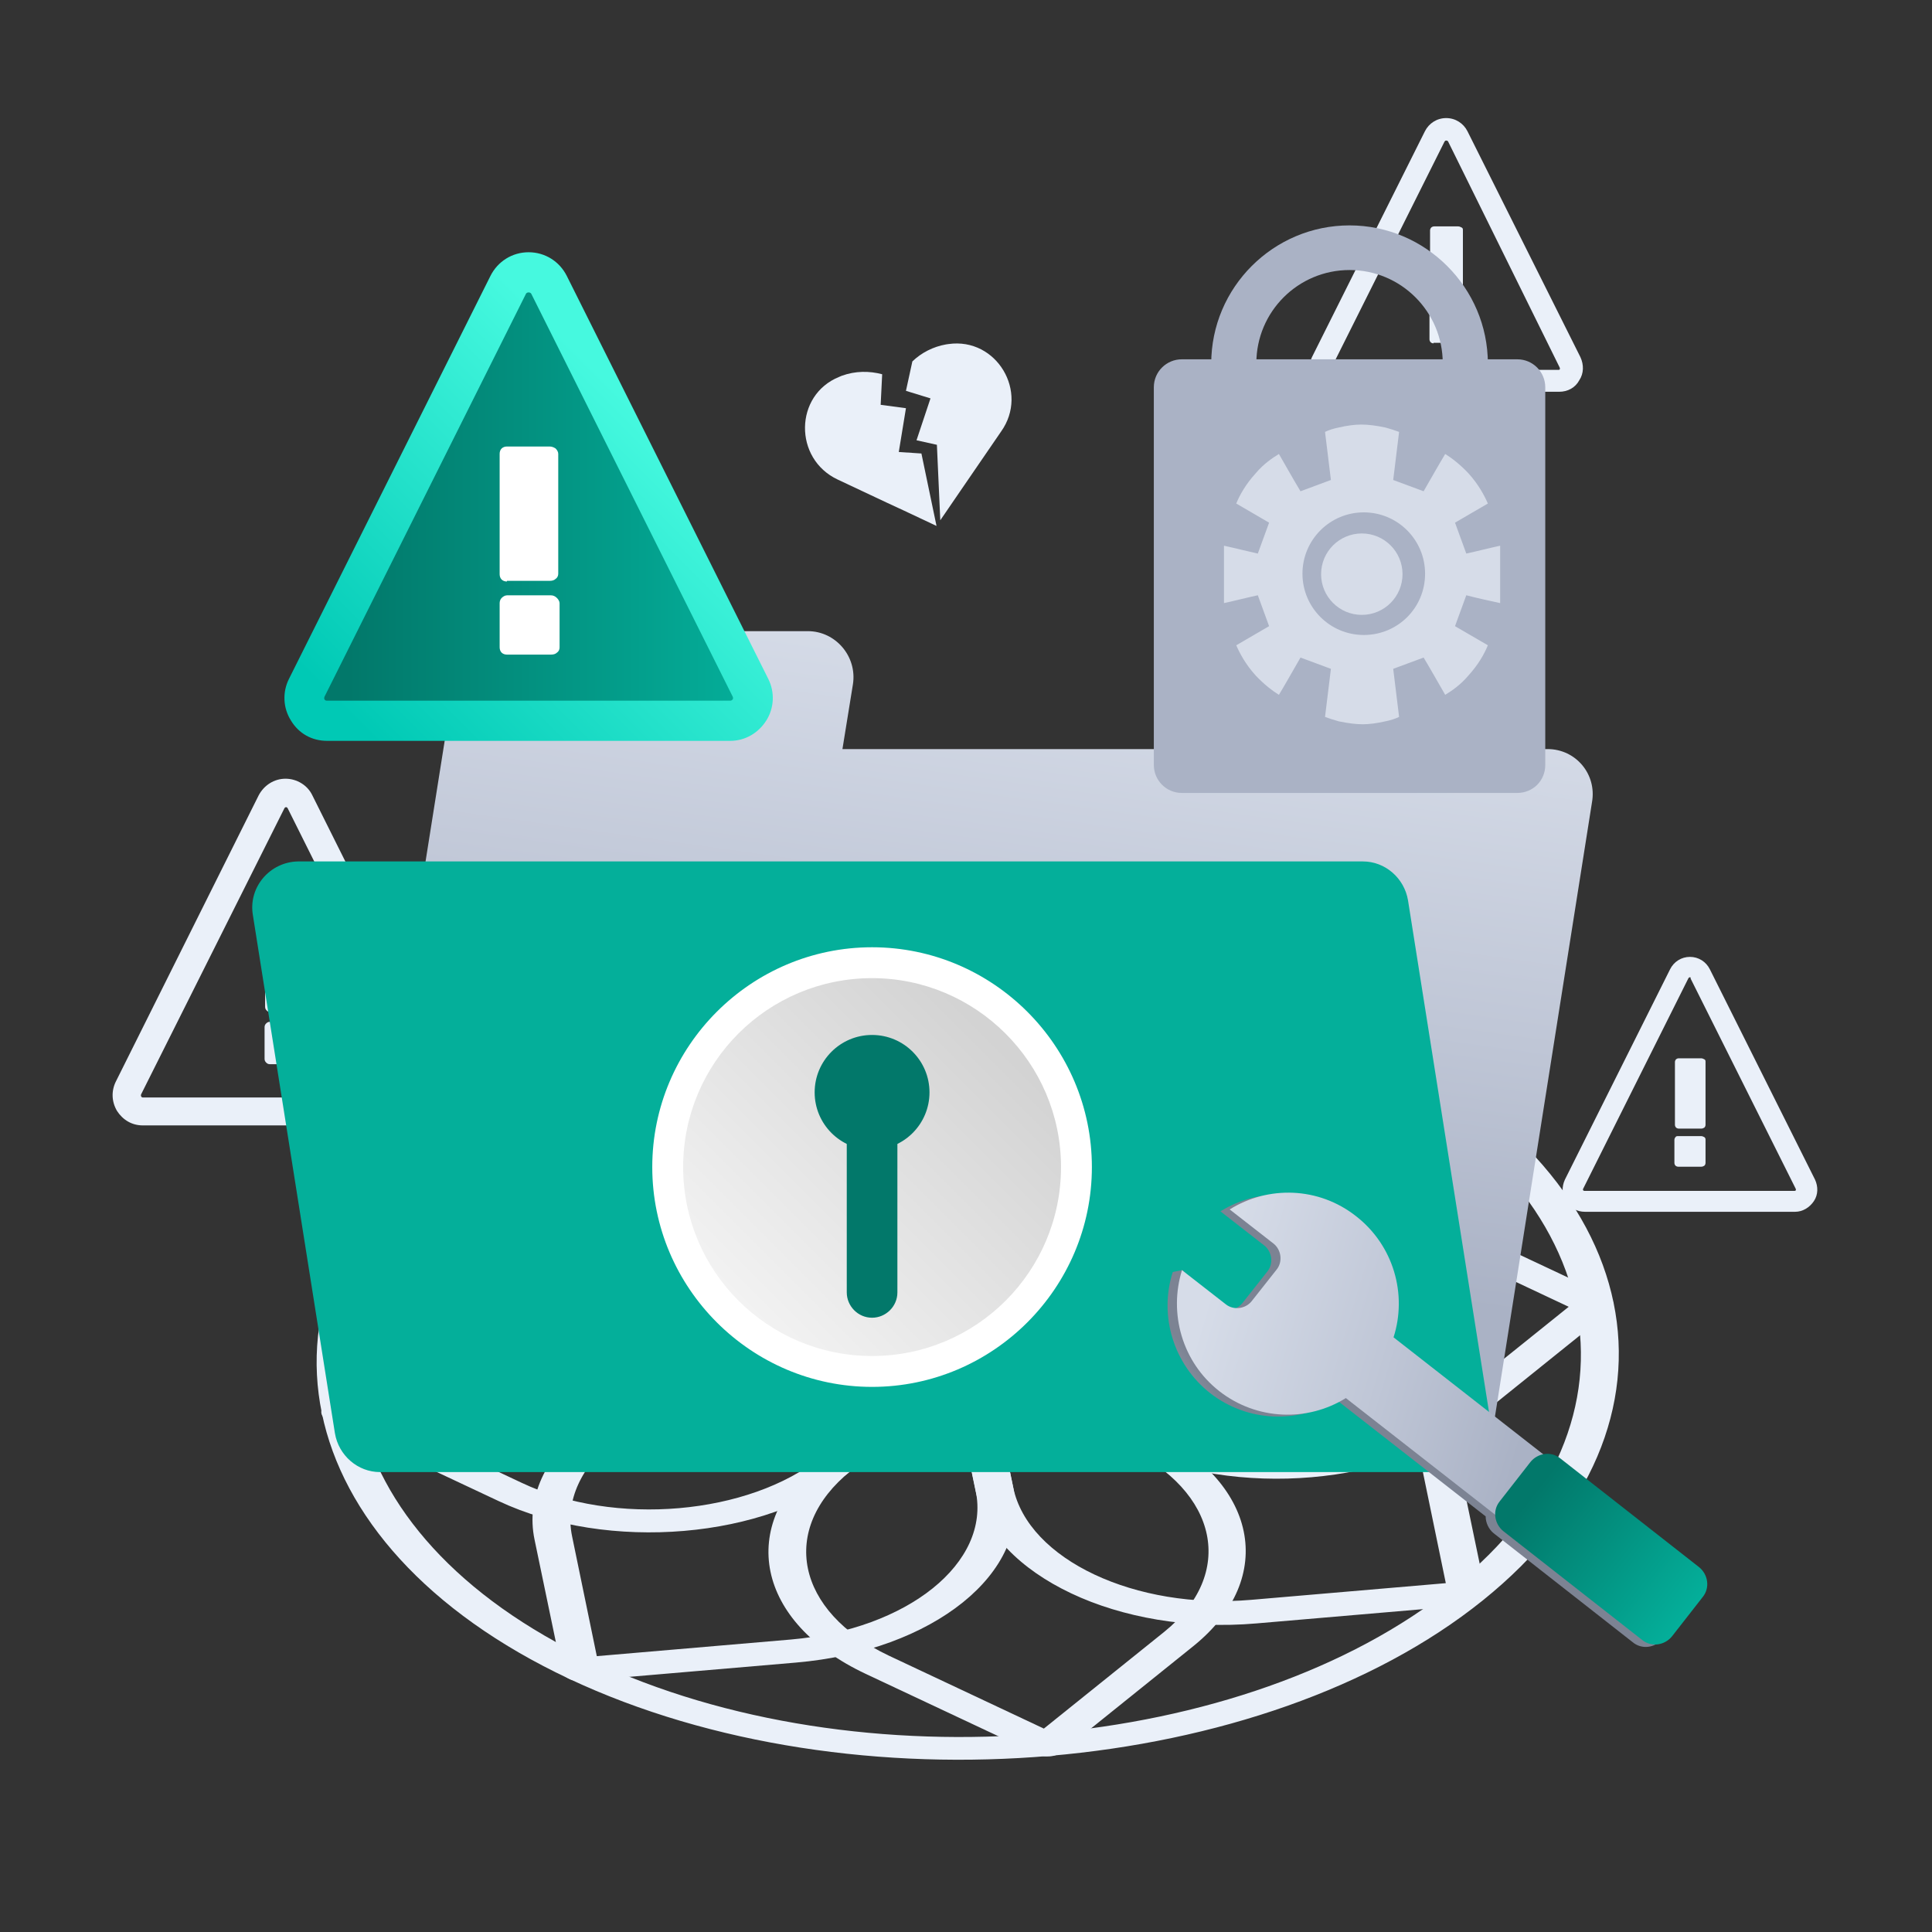 <svg width="172" height="172" viewBox="0 0 172 172" fill="none" xmlns="http://www.w3.org/2000/svg">
  <rect x="0" y="0" width="172" height="172" fill="#333333" stroke="none"/>
  <path
    d="M100.241 128.856L85.095 121.738C84.379 121.403 84.235 120.734 84.808 120.304L96.514 110.892C104.063 104.824 118.11 103.63 127.856 108.216L143.002 115.335C143.718 115.67 143.862 116.339 143.288 116.769L131.583 126.181C124.082 132.249 109.987 133.443 100.241 128.856ZM88.487 120.734L102.295 127.232C110.561 131.15 122.505 130.099 128.955 124.939L139.657 116.339L125.85 109.841C117.584 105.923 105.64 106.974 99.19 112.134L88.487 120.734Z"
    fill="#EAF0F9" />
  <path
    d="M85.095 121.738L69.95 114.619C60.203 110.033 58.435 101.385 65.936 95.317L77.642 85.905C78.215 85.427 79.266 85.379 79.983 85.714L95.128 92.833C104.875 97.419 106.691 106.067 99.142 112.135L87.436 121.547C86.911 122.025 85.86 122.073 85.095 121.738ZM79.314 87.959L68.612 96.559C62.21 101.719 63.739 109.077 72.004 112.995L85.812 119.493L96.514 110.893C102.916 105.733 101.387 98.375 93.122 94.457L79.314 87.959Z"
    fill="#EAF0F9" />
  <path
    d="M92.214 156.137L77.069 149.018C67.322 144.431 65.554 135.783 73.055 129.715L84.761 120.303C85.334 119.825 86.385 119.778 87.102 120.112L102.247 127.231C111.994 131.818 113.762 140.465 106.261 146.533L94.555 155.945C94.03 156.423 92.978 156.519 92.214 156.137ZM86.433 122.358L75.731 130.958C69.329 136.118 70.857 143.475 79.123 147.393L92.931 153.891L103.633 145.291C110.035 140.131 108.506 132.773 100.241 128.855L86.433 122.358Z"
    fill="#EAF0F9" />
  <path
    d="M44.388 133.634L29.243 126.515C28.526 126.18 28.383 125.512 28.956 125.082L40.662 115.669C48.211 109.602 62.257 108.407 72.004 112.994L87.15 120.113C87.866 120.447 88.01 121.116 87.436 121.546L75.731 130.958C68.23 137.026 54.135 138.22 44.388 133.634ZM32.635 125.512L46.443 132.009C54.708 135.927 66.653 134.876 73.103 129.716L83.805 121.116L69.997 114.618C61.732 110.7 49.787 111.752 43.337 116.912L32.635 125.512Z"
    fill="#EAF0F9" />
  <path
    d="M85.095 121.737C84.761 121.594 84.522 121.307 84.474 121.068L82.037 109.363C80.461 101.814 89.156 94.838 101.387 93.787L120.355 92.163C120.785 92.115 121.263 92.211 121.597 92.354C121.932 92.497 122.171 92.784 122.218 93.023L124.655 104.728C126.232 112.277 117.536 119.253 105.305 120.304L86.337 121.928C85.907 121.976 85.477 121.928 85.095 121.737ZM119.161 94.361L101.865 95.842C91.497 96.749 84.092 102.674 85.43 109.076L87.627 119.731L104.923 118.249C115.291 117.342 122.696 111.417 121.358 105.015L119.161 94.361Z"
    fill="#EAF0F9" />
  <path
    d="M50.886 120.925C46.347 118.775 43.146 115.573 42.382 111.847L39.945 100.141C39.85 99.568 40.471 99.042 41.378 98.947L60.346 97.322C72.577 96.271 83.805 101.575 85.334 109.076L87.771 120.781C87.818 121.068 87.723 121.307 87.436 121.546C87.15 121.785 86.767 121.928 86.337 121.928L67.37 123.552C61.254 124.078 55.377 123.027 50.886 120.925ZM43.528 100.858L45.726 111.512C47.064 117.915 56.572 122.406 66.94 121.498L84.235 120.017L82.037 109.362C80.7 102.96 71.192 98.469 60.824 99.377L43.528 100.858Z"
    fill="#EAF0F9" />
  <path
    d="M95.367 141.852C90.828 139.702 87.627 136.501 86.863 132.774L84.426 121.069C84.331 120.496 84.952 119.97 85.859 119.874L104.827 118.25C117.058 117.199 128.286 122.502 129.815 130.003L132.252 141.709C132.347 142.282 131.726 142.808 130.818 142.903L111.851 144.528C105.783 145.053 99.906 144.002 95.367 141.852ZM88.01 121.786L90.207 132.44C91.545 138.842 101.053 143.333 111.421 142.426L128.716 140.944L126.518 130.29C125.181 123.888 115.673 119.397 105.305 120.304L88.01 121.786Z"
    fill="#EAF0F9" />
  <path
    d="M50.647 149.448C50.313 149.305 50.074 149.018 50.026 148.779L47.59 137.074C46.013 129.525 54.709 122.549 66.94 121.498L85.907 119.874C86.337 119.826 86.815 119.922 87.15 120.065C87.484 120.208 87.723 120.495 87.771 120.734L90.207 132.439C91.784 139.988 83.088 146.964 70.857 148.015L51.89 149.639C51.46 149.687 50.982 149.639 50.647 149.448ZM84.665 122.072L67.37 123.553C57.002 124.46 49.596 130.385 50.934 136.787L53.132 147.442L70.427 145.96C80.795 145.053 88.201 139.128 86.863 132.726L84.665 122.072Z"
    fill="#EAF0F9" />
  <path
    d="M50.647 149.45C25.373 137.553 20.738 115.05 40.28 99.331C59.821 83.612 96.323 80.458 121.645 92.355C146.967 104.252 151.554 126.755 132.013 142.474C112.472 158.193 75.922 161.346 50.647 149.45ZM119.591 94.027C95.749 82.847 61.397 85.762 42.955 100.621C24.513 115.48 28.908 136.597 52.702 147.825C76.495 159.053 110.895 156.091 129.337 141.28C147.78 126.468 143.384 105.255 119.591 94.027Z"
    fill="#EAF0F9" />
  <path
    d="M38.175 100.191H12.709C11.753 100.191 10.941 99.713 10.416 98.901C9.938 98.088 9.89 97.133 10.32 96.273L23.029 70.807C23.507 69.9 24.415 69.326 25.418 69.326C26.421 69.326 27.377 69.9 27.807 70.807L40.516 96.273C40.946 97.133 40.898 98.088 40.42 98.901C39.99 99.713 39.13 100.191 38.175 100.191ZM25.466 71.858C25.37 71.858 25.322 71.954 25.322 71.954L12.566 97.419C12.566 97.419 12.518 97.515 12.566 97.611C12.613 97.706 12.709 97.706 12.709 97.706H38.175C38.222 97.706 38.27 97.706 38.318 97.611C38.366 97.515 38.318 97.467 38.318 97.419L25.609 71.954C25.609 71.954 25.561 71.858 25.466 71.858Z"
    fill="#EAF0F9" />
  <path
    d="M24.032 94.743C23.889 94.743 23.793 94.695 23.698 94.6C23.602 94.504 23.554 94.409 23.554 94.266V91.447C23.554 91.303 23.602 91.208 23.698 91.112C23.793 91.017 23.889 90.969 24.032 90.969H26.803C26.947 90.969 27.042 91.017 27.138 91.112C27.233 91.208 27.281 91.303 27.281 91.447V94.266C27.281 94.409 27.233 94.504 27.138 94.6C27.042 94.695 26.899 94.743 26.803 94.743H24.032ZM24.08 90.109C23.937 90.109 23.841 90.061 23.746 89.966C23.65 89.87 23.602 89.774 23.602 89.631V82.034C23.602 81.891 23.65 81.796 23.746 81.7C23.841 81.604 23.937 81.557 24.08 81.557H26.803C26.947 81.557 27.042 81.604 27.138 81.7C27.233 81.796 27.281 81.891 27.281 82.034V89.631C27.281 89.774 27.233 89.87 27.138 89.966C27.042 90.061 26.899 90.109 26.803 90.109H24.08Z"
    fill="#EAF0F9" />
  <path
    d="M138.804 34.878H118.695C117.977 34.878 117.259 34.519 116.9 33.852C116.489 33.237 116.489 32.467 116.797 31.8L126.852 11.692C127.211 10.973 127.929 10.512 128.75 10.512C129.571 10.512 130.289 10.973 130.648 11.692L140.702 31.8C141.01 32.467 141.01 33.237 140.6 33.852C140.241 34.519 139.574 34.878 138.804 34.878ZM128.75 12.512C128.647 12.512 128.647 12.564 128.596 12.615L118.541 32.724C118.541 32.724 118.49 32.775 118.541 32.878C118.593 32.929 118.644 32.929 118.644 32.929H138.753C138.753 32.929 138.856 32.929 138.856 32.878C138.907 32.827 138.856 32.775 138.856 32.724L128.904 12.564C128.852 12.564 128.852 12.512 128.75 12.512Z"
    fill="#EAF0F9" />
  <path
    d="M127.621 30.57C127.519 30.57 127.416 30.518 127.365 30.467C127.314 30.416 127.262 30.313 127.262 30.211V27.954C127.262 27.851 127.314 27.748 127.365 27.697C127.416 27.595 127.519 27.595 127.621 27.595H129.827C129.93 27.595 130.032 27.646 130.135 27.697C130.238 27.8 130.238 27.851 130.238 27.954V30.159C130.238 30.262 130.186 30.365 130.135 30.416C130.032 30.467 129.981 30.518 129.827 30.518H127.621V30.57ZM127.673 26.928C127.57 26.928 127.467 26.876 127.416 26.825C127.365 26.774 127.314 26.671 127.314 26.569V20.515C127.314 20.413 127.365 20.31 127.416 20.259C127.467 20.207 127.57 20.156 127.673 20.156H129.827C129.93 20.156 130.032 20.207 130.135 20.259C130.238 20.31 130.238 20.413 130.238 20.515V26.517C130.238 26.62 130.186 26.722 130.135 26.774C130.032 26.825 129.981 26.876 129.827 26.876H127.673V26.928Z"
    fill="#EAF0F9" />
  <path
    d="M159.817 107.882H141.088C140.419 107.882 139.75 107.547 139.416 106.926C139.033 106.353 139.033 105.636 139.32 105.015L148.685 86.286C149.019 85.618 149.688 85.188 150.452 85.188C151.217 85.188 151.886 85.618 152.22 86.286L161.585 105.015C161.871 105.636 161.871 106.353 161.489 106.926C161.107 107.5 160.486 107.882 159.817 107.882ZM150.452 87.003C150.357 87.003 150.357 87.051 150.309 87.099L140.945 105.827C140.945 105.827 140.897 105.875 140.945 105.971C140.992 106.019 141.04 106.019 141.04 106.019H159.769C159.769 106.019 159.865 106.019 159.865 105.971C159.912 105.923 159.865 105.875 159.865 105.827L150.5 87.099C150.548 87.051 150.5 87.003 150.452 87.003Z"
    fill="#EAF0F9" />
  <path
    d="M149.401 103.868C149.306 103.868 149.21 103.82 149.162 103.772C149.114 103.725 149.067 103.629 149.067 103.533V101.479C149.067 101.383 149.114 101.288 149.162 101.24C149.21 101.145 149.306 101.145 149.401 101.145H151.456C151.551 101.145 151.647 101.192 151.742 101.24C151.838 101.336 151.838 101.383 151.838 101.479V103.533C151.838 103.629 151.79 103.725 151.742 103.772C151.647 103.82 151.599 103.868 151.456 103.868H149.401ZM149.449 100.476C149.353 100.476 149.258 100.428 149.21 100.38C149.162 100.332 149.114 100.237 149.114 100.141V94.551C149.114 94.456 149.162 94.36 149.21 94.312C149.258 94.265 149.353 94.217 149.449 94.217H151.456C151.551 94.217 151.647 94.265 151.742 94.312C151.838 94.36 151.838 94.456 151.838 94.551V100.141C151.838 100.237 151.79 100.332 151.742 100.38C151.647 100.428 151.599 100.476 151.456 100.476H149.449Z"
    fill="#EAF0F9" />
  <path
    d="M137.773 66.688H75L75.934 60.917C76.319 58.443 74.395 56.19 71.921 56.19H44.602C42.623 56.19 40.864 57.674 40.589 59.653L38.391 73.504L30.09 125.834C29.706 128.308 31.63 130.562 34.103 130.562H128.924C130.902 130.562 132.661 129.078 132.936 127.099L141.731 71.416C142.171 68.942 140.302 66.688 137.773 66.688Z"
    fill="url(#paint0_linear_3655_14094)" />
  <path
    d="M132.505 44.696H107.831V32.381C107.831 25.569 113.377 20.066 120.146 20.066C126.915 20.066 132.461 25.612 132.461 32.381V44.696H132.505ZM111.893 40.635H128.443V32.337C128.443 27.752 124.731 24.04 120.146 24.04C115.561 24.04 111.849 27.752 111.849 32.337V40.635H111.893Z"
    fill="#AAB2C5" />
  <path
    d="M135.081 70.592H105.211C103.814 70.592 102.722 69.456 102.722 68.103V34.477C102.722 33.08 103.858 31.988 105.211 31.988H135.081C136.478 31.988 137.57 33.124 137.57 34.477V68.103C137.57 69.5 136.478 70.592 135.081 70.592Z"
    fill="#AAB2C5" />
  <path
    d="M133.553 53.692V48.583C132.548 48.801 131.544 49.063 130.539 49.282C130.19 48.365 129.884 47.448 129.535 46.531C130.496 45.963 131.5 45.395 132.461 44.828C132.155 44.129 131.631 43.124 130.714 42.12C129.972 41.334 129.229 40.766 128.662 40.417C128.007 41.509 127.395 42.6 126.74 43.736C125.823 43.386 124.95 43.081 124.033 42.731C124.207 41.29 124.382 39.849 124.557 38.452C124.207 38.321 123.814 38.19 123.334 38.059C122.504 37.884 121.806 37.797 121.194 37.797C120.627 37.797 119.928 37.884 119.185 38.059C118.749 38.146 118.312 38.277 117.963 38.452C118.137 39.893 118.312 41.334 118.487 42.731C117.57 43.081 116.696 43.386 115.779 43.736C115.124 42.644 114.513 41.552 113.858 40.417C113.29 40.766 112.504 41.29 111.805 42.12C110.888 43.124 110.364 44.085 110.059 44.828C111.019 45.395 112.024 45.963 112.984 46.531C112.635 47.448 112.329 48.365 111.98 49.282C110.976 49.063 109.971 48.801 108.967 48.583V53.692C109.971 53.474 110.976 53.212 111.98 52.994C112.329 53.911 112.635 54.828 112.984 55.745C112.024 56.313 111.019 56.88 110.059 57.448C110.364 58.147 110.888 59.151 111.805 60.156C112.548 60.941 113.29 61.509 113.858 61.859C114.513 60.767 115.124 59.675 115.779 58.54C116.696 58.889 117.57 59.195 118.487 59.544C118.312 60.985 118.137 62.426 117.963 63.824C118.312 63.955 118.705 64.086 119.185 64.217C120.015 64.391 120.714 64.479 121.325 64.479C121.893 64.479 122.592 64.391 123.334 64.217C123.771 64.129 124.207 63.998 124.557 63.824C124.382 62.383 124.207 60.941 124.033 59.544C124.95 59.195 125.823 58.889 126.74 58.54C127.395 59.632 128.007 60.723 128.662 61.859C129.229 61.509 130.015 60.985 130.714 60.156C131.631 59.151 132.155 58.19 132.461 57.448C131.5 56.88 130.496 56.313 129.535 55.745C129.884 54.828 130.19 53.911 130.539 52.994C131.544 53.256 132.548 53.474 133.553 53.692ZM121.413 56.531C118.399 56.531 115.954 54.086 115.954 51.072C115.954 48.059 118.399 45.614 121.413 45.614C124.426 45.614 126.871 48.059 126.871 51.072C126.871 54.129 124.426 56.531 121.413 56.531Z"
    fill="#D6DCE8" />
  <path
    d="M121.238 54.741C123.24 54.741 124.862 53.118 124.862 51.117C124.862 49.115 123.24 47.492 121.238 47.492C119.236 47.492 117.613 49.115 117.613 51.117C117.613 53.118 119.236 54.741 121.238 54.741Z"
    fill="#D6DCE8" />
  <path
    d="M22.505 81.419L29.816 127.592C30.145 129.571 31.849 131.055 33.828 131.055H128.649C131.177 131.055 133.046 128.801 132.661 126.328L125.351 80.154C125.021 78.176 123.317 76.691 121.338 76.691H26.517C24.044 76.746 22.12 78.945 22.505 81.419Z"
    fill="#04AF9A" />
  <path
    d="M77.638 122.096C87.687 122.096 95.833 113.95 95.833 103.902C95.833 93.853 87.687 85.707 77.638 85.707C67.59 85.707 59.444 93.853 59.444 103.902C59.444 113.95 67.59 122.096 77.638 122.096Z"
    fill="url(#paint1_linear_3655_14094)" />
  <path
    d="M77.638 123.47C66.864 123.47 58.069 114.675 58.069 103.901C58.069 93.127 66.864 84.332 77.638 84.332C88.412 84.332 97.207 93.127 97.207 103.901C97.207 114.675 88.412 123.47 77.638 123.47ZM77.638 87.081C68.348 87.081 60.818 94.611 60.818 103.901C60.818 113.19 68.348 120.721 77.638 120.721C86.928 120.721 94.458 113.19 94.458 103.901C94.458 94.611 86.873 87.081 77.638 87.081Z"
    fill="white" />
  <path
    d="M77.638 117.313C76.374 117.313 75.385 116.269 75.385 115.059V101.097C75.385 99.833 76.429 98.844 77.638 98.844C78.903 98.844 79.892 99.888 79.892 101.097V115.059C79.892 116.324 78.847 117.313 77.638 117.313Z"
    fill="#02786A" />
  <path
    d="M77.638 102.363C80.461 102.363 82.75 100.074 82.75 97.251C82.75 94.427 80.461 92.139 77.638 92.139C74.815 92.139 72.526 94.427 72.526 97.251C72.526 100.074 74.815 102.363 77.638 102.363Z"
    fill="#02786A" />
  <path
    d="M148.001 145.899L150.737 142.395C151.392 141.584 151.261 140.385 150.407 139.741L138.046 130.055C137.592 129.717 137.055 129.584 136.574 129.664L123.24 119.228C124.472 115.388 123.243 111.051 119.913 108.452C116.571 105.811 112.068 105.713 108.653 107.841L112.556 110.883C113.248 111.433 113.389 112.492 112.84 113.184L110.611 116.007C110.061 116.699 109.002 116.84 108.31 116.291C107.301 115.23 106.281 114.127 105.272 113.067C104.973 113.146 104.705 113.17 104.406 113.249C103.154 117.185 104.511 121.489 107.733 124.024C111.064 126.623 115.578 126.764 118.994 124.635L132.262 134.997C132.268 135.544 132.51 136.12 132.976 136.5L145.336 146.187C146.159 146.885 147.346 146.71 148.001 145.899Z"
    fill="url(#paint2_linear_3655_14094)" />
  <path
    d="M145.95 136.16L124.063 119.059C125.295 115.219 124.067 110.882 120.736 108.283C117.394 105.642 112.892 105.543 109.476 107.672L113.38 110.714C114.072 111.264 114.212 112.323 113.663 113.015L111.434 115.838C110.885 116.53 109.825 116.671 109.133 116.121L105.229 113.079C104.041 116.908 105.226 121.257 108.557 123.855C111.887 126.453 116.401 126.595 119.817 124.466L141.704 141.567C142.515 142.222 143.714 142.091 144.358 141.237L146.238 138.825C146.936 138.003 146.762 136.815 145.95 136.16Z"
    fill="url(#paint3_linear_3655_14094)" />
  <path
    d="M146.202 146.005L133.842 136.319C133.031 135.664 132.856 134.476 133.511 133.665L136.247 130.161C136.902 129.35 138.09 129.176 138.901 129.831L151.262 139.517C152.073 140.172 152.247 141.36 151.592 142.171L148.856 145.675C148.201 146.486 147.014 146.661 146.202 146.005Z"
    fill="url(#paint4_linear_3655_14094)" />
  <path
    d="M48.879 25.388L66.818 61.266C67.462 62.615 66.524 64.197 65 64.197H29.122C27.598 64.197 26.66 62.615 27.305 61.266L45.244 25.388C46.006 23.923 48.117 23.923 48.879 25.388Z"
    fill="url(#paint5_linear_3655_14094)" />
  <path
    d="M65 65.956H29.122C27.774 65.956 26.601 65.311 25.898 64.139C25.194 63.025 25.136 61.618 25.722 60.446L43.661 24.567C44.306 23.278 45.596 22.457 47.061 22.457C48.527 22.457 49.816 23.278 50.461 24.567L68.4 60.446C68.987 61.618 68.928 63.025 68.225 64.139C67.521 65.253 66.349 65.956 65 65.956ZM47.061 26.033C46.885 26.033 46.827 26.15 46.827 26.15L28.888 62.028C28.888 62.087 28.829 62.146 28.888 62.263C28.946 62.38 29.064 62.38 29.122 62.38H65C65.059 62.38 65.117 62.38 65.235 62.263C65.293 62.146 65.235 62.028 65.235 62.028L47.296 26.15C47.296 26.15 47.237 26.033 47.061 26.033Z"
    fill="url(#paint6_linear_3655_14094)" />
  <path
    d="M45.127 58.277C44.951 58.277 44.775 58.219 44.658 58.101C44.54 57.984 44.482 57.808 44.482 57.632V53.705C44.482 53.529 44.54 53.353 44.658 53.236C44.775 53.118 44.951 53.001 45.127 53.001H49.054C49.23 53.001 49.406 53.06 49.582 53.236C49.699 53.353 49.817 53.529 49.817 53.705V57.632C49.817 57.808 49.758 57.984 49.582 58.101C49.465 58.219 49.289 58.277 49.054 58.277H45.127ZM45.127 51.77C44.951 51.77 44.775 51.711 44.658 51.594C44.54 51.477 44.482 51.301 44.482 51.125V40.397C44.482 40.221 44.54 40.045 44.658 39.928C44.775 39.811 44.951 39.752 45.127 39.752H48.937C49.113 39.752 49.289 39.811 49.465 39.928C49.582 40.045 49.699 40.221 49.699 40.397V51.066C49.699 51.242 49.641 51.418 49.465 51.535C49.348 51.653 49.172 51.711 48.937 51.711H45.127V51.77Z"
    fill="white" />
  <path
    d="M82.031 40.373L80.016 40.239L80.654 36.341L78.403 36.039L78.537 33.318C77.395 33.015 76.152 33.015 74.943 33.452C74.876 33.486 74.775 33.519 74.707 33.553C70.71 35.166 70.642 40.843 74.573 42.691C76.522 43.598 78.47 44.539 80.452 45.446C81.427 45.916 82.401 46.353 83.375 46.823L82.031 40.373Z"
    fill="#EAF0F9" />
  <path
    d="M84.45 30.629C84.383 30.629 84.282 30.663 84.215 30.663C83.073 30.865 82.031 31.402 81.225 32.175L80.654 34.795L82.838 35.467L81.595 39.196L83.409 39.599L83.711 46.319C84.282 45.479 84.887 44.605 85.458 43.765C86.668 41.985 87.911 40.204 89.12 38.424C91.64 34.896 88.717 30.025 84.45 30.629Z"
    fill="#EAF0F9" />
  <defs>
    <linearGradient id="paint0_linear_3655_14094" x1="82.182" y1="125.577" x2="92.613" y2="51.025"
      gradientUnits="userSpaceOnUse">
      <stop offset="0.21" stop-color="#AAB2C5" />
      <stop offset="0.527" stop-color="#BFC6D6" />
      <stop offset="0.92" stop-color="#D6DCE8" />
    </linearGradient>
    <linearGradient id="paint1_linear_3655_14094" x1="90.558" y1="90.953" x2="65.537" y2="115.974"
      gradientUnits="userSpaceOnUse">
      <stop offset="0.071" stop-color="#D3D3D3" />
      <stop offset="0.994" stop-color="#F2F2F2" />
    </linearGradient>
    <linearGradient id="paint2_linear_3655_14094" x1="106.024" y1="142.768" x2="116.402" y2="135.4"
      gradientUnits="userSpaceOnUse">
      <stop stop-color="#D6DCE8" />
      <stop offset="1" stop-color="#7C8393" />
    </linearGradient>
    <linearGradient id="paint3_linear_3655_14094" x1="144.804" y1="128.727" x2="103.632" y2="116.368"
      gradientUnits="userSpaceOnUse">
      <stop offset="0.21" stop-color="#AAB2C5" />
      <stop offset="0.527" stop-color="#BFC6D6" />
      <stop offset="0.92" stop-color="#D6DCE8" />
    </linearGradient>
    <linearGradient id="paint4_linear_3655_14094" x1="134.854" y1="131.946" x2="150.215" y2="143.948"
      gradientUnits="userSpaceOnUse">
      <stop offset="0.098" stop-color="#02786A" />
      <stop offset="1" stop-color="#04AF9A" />
    </linearGradient>
    <linearGradient id="paint5_linear_3655_14094" x1="27.123" y1="44.225" x2="67.033" y2="44.225"
      gradientUnits="userSpaceOnUse">
      <stop offset="0.098" stop-color="#02786A" />
      <stop offset="1" stop-color="#04AF9A" />
    </linearGradient>
    <linearGradient id="paint6_linear_3655_14094" x1="60.199" y1="40.068" x2="33.816" y2="66.451"
      gradientUnits="userSpaceOnUse">
      <stop stop-color="#46F9DF" />
      <stop offset="1" stop-color="#00C9B5" />
    </linearGradient>
  </defs>
</svg>